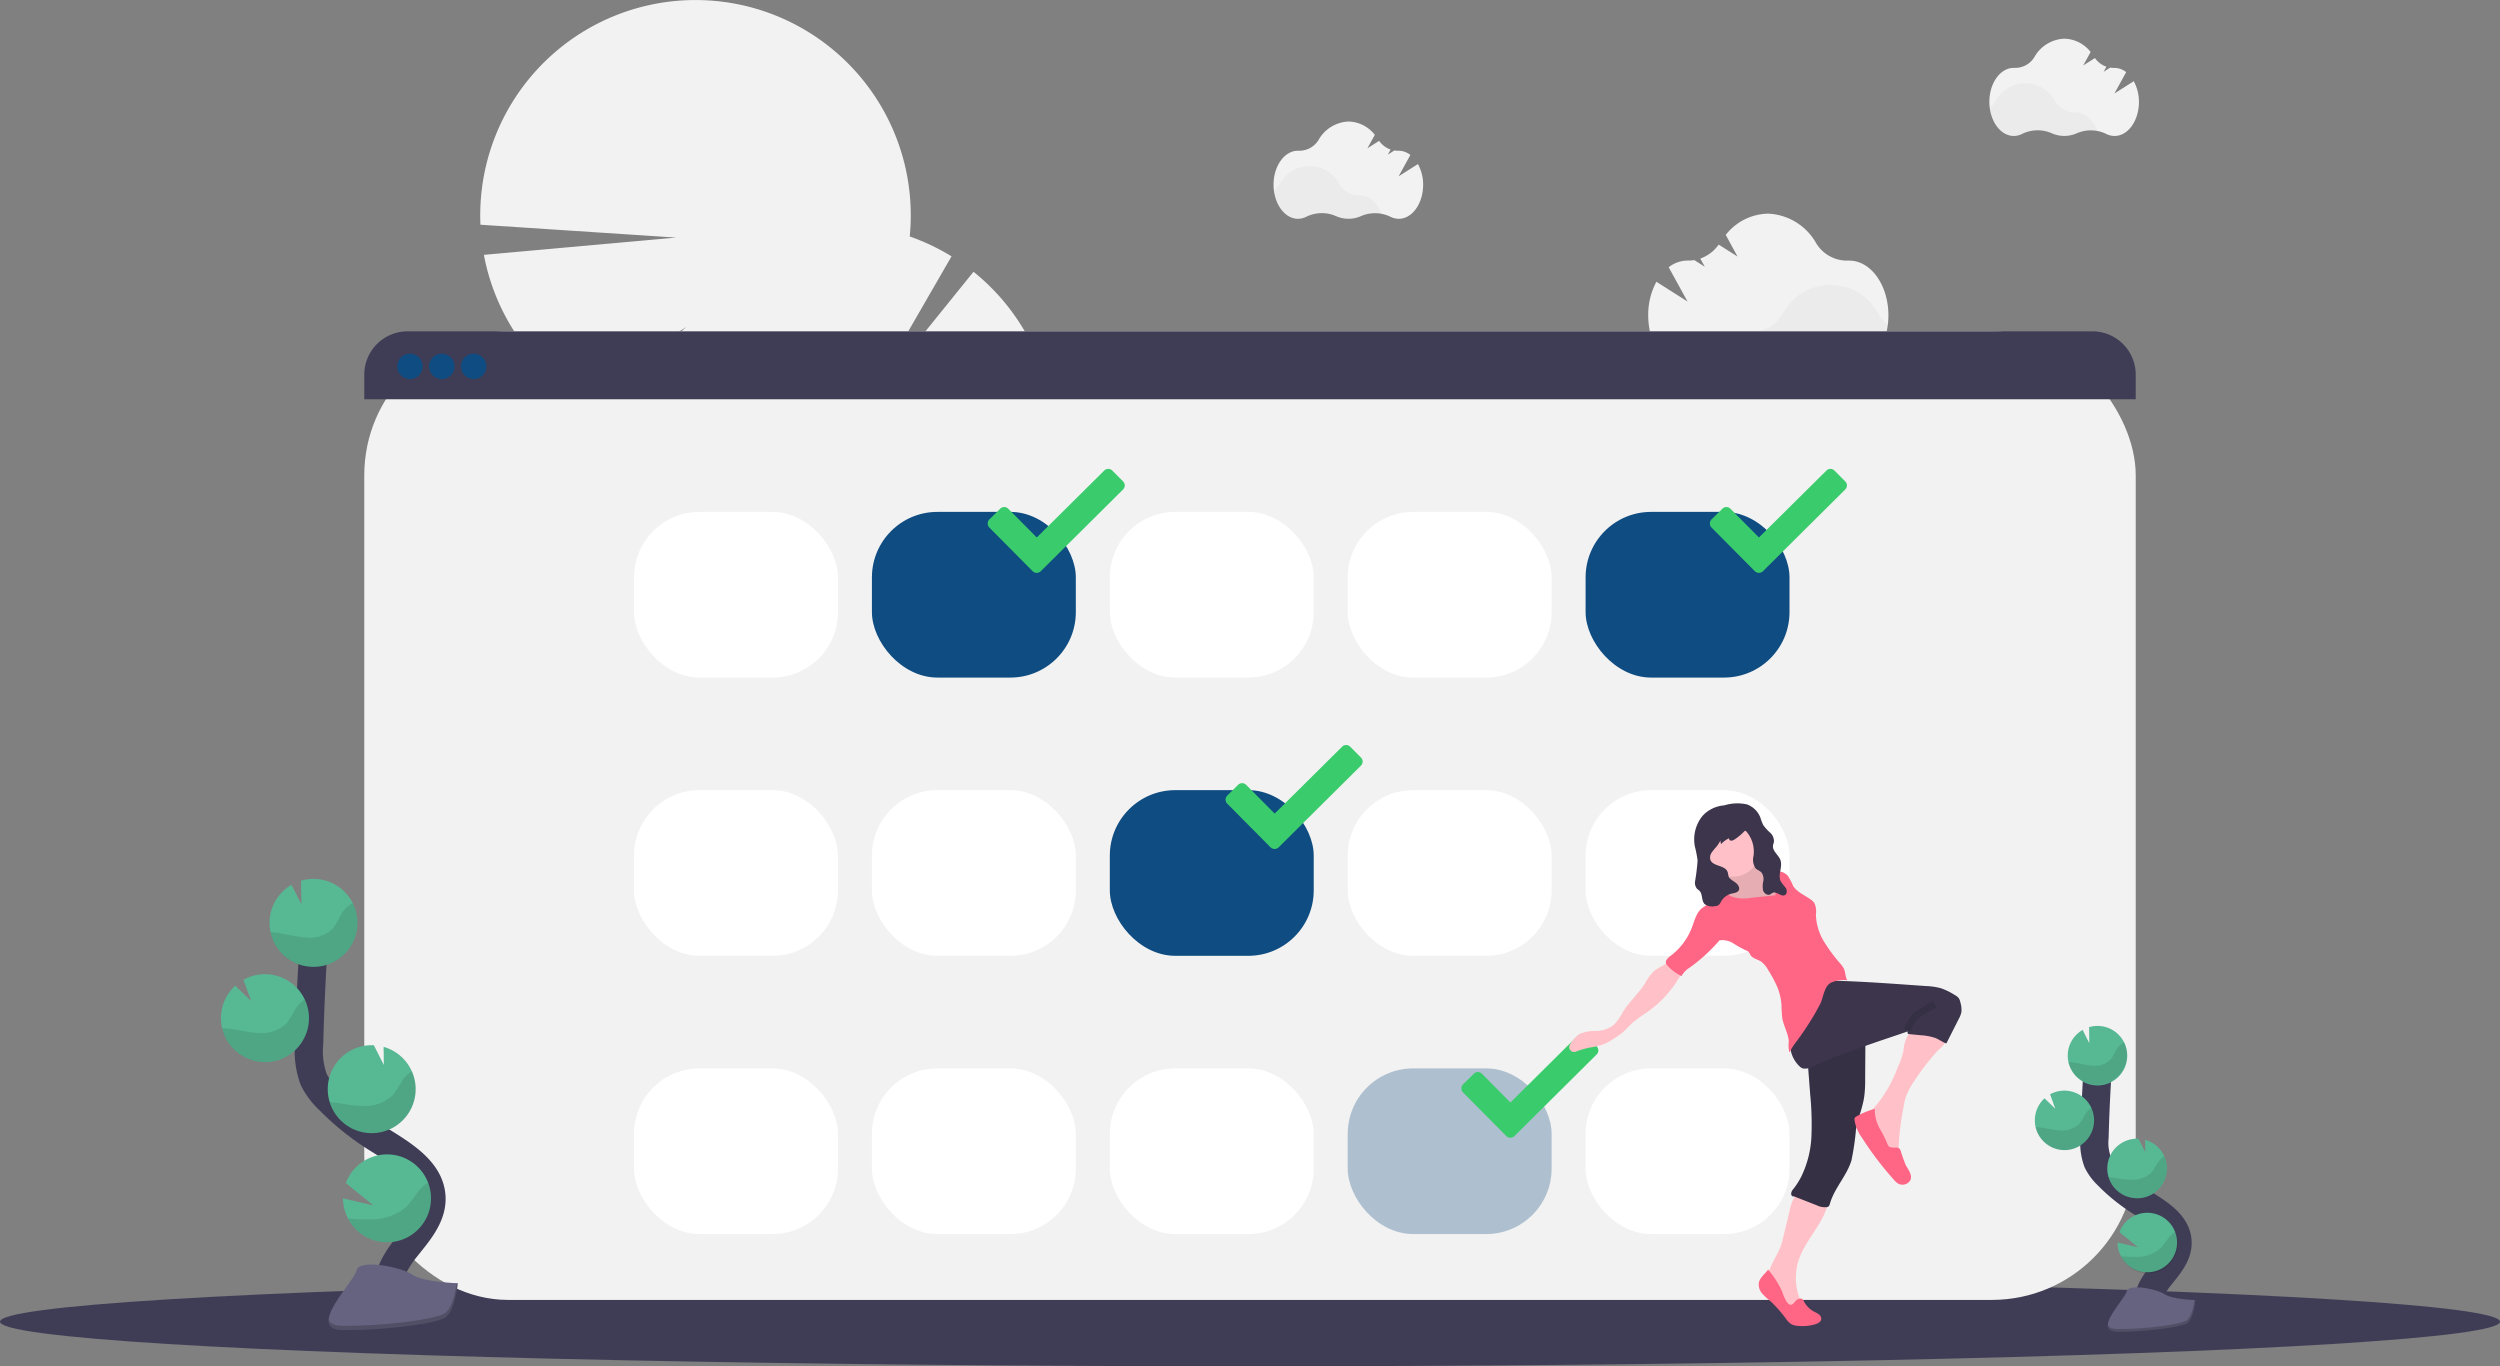 <svg xmlns="http://www.w3.org/2000/svg" width="354.741" height="193.871" viewBox="0 0 354.741 193.871">
    <rect x="0" y="0" width="354.741" height="193.871" fill="#808080" stroke="none"/>
    <defs>
        <style>
            .cls-001{fill:#f2f2f2}.cls-002{opacity:.03}.cls-003{fill:#3f3d56}.cls-004,.cls-007{fill:#0f4c81}.cls-0017,.cls-005,.cls-009{fill:none;stroke-miterlimit:10}.cls-005{stroke:#f2f2f2;stroke-width:2px}.cls-006{fill:#fff}.cls-007{opacity:.3}.cls-008{fill:#3acc6c}.cls-009{stroke:#3f3d56;stroke-width:4px}.cls-0010{fill:#57b894}.cls-0011,.cls-0017{opacity:.1}.cls-0012{fill:#656380}.cls-0013{opacity:.2}.cls-0014{fill:#ffc1c7}.cls-0015{fill:#ff6584}.cls-0016{fill:#3c354c}.cls-0017{stroke:#000}
        </style>
    </defs>
    <g id="undraw_checking_boxes_2ibd" transform="translate(0 .028)">
        <path id="패스_263" d="M307.587 166.925l-15.371 19.039 12.252-21.227a30.71 30.71 0 0 0-5.931-2.821 30.546 30.546 0 1 0-60.915-1.667l27.764 1.826-27.276 2.45a30.592 30.592 0 0 0 13.527 20.088l15.2-9.862-12.637 11.334a30.613 30.613 0 0 0 3.882 1.67 30.54 30.54 0 0 0 20.318 31.821 30.543 30.543 0 0 0 41.55 31.441 10.477 10.477 0 0 0 1.414 3.367 10.03 10.03 0 0 0 3.867 3.584 10.434 10.434 0 0 0 5.488 8.6 10.452 10.452 0 0 0 5.488 8.6 10.446 10.446 0 0 0 5.485 8.6 10.067 10.067 0 0 0 1.621 5.015c2.48 3.885 6.9 5.5 9.868 3.617s3.364-6.579.883-10.467a10.078 10.078 0 0 0-3.861-3.59 10.452 10.452 0 0 0-5.5-8.611 10.446 10.446 0 0 0-5.491-8.6 10.434 10.434 0 0 0-5.488-8.6 10.064 10.064 0 0 0-1.624-5.015 10.428 10.428 0 0 0-2.411-2.67 30.54 30.54 0 0 0-10.823-51.1 30.564 30.564 0 0 0-11.281-26.824z" class="cls-001" data-name="패스 263" transform="translate(-169.449 -128.39)"/>
        <path id="패스_264" d="M631.579 191.614l-2.743 1.739 1.667-3.029a2.712 2.712 0 0 0-1.661-.6h-.042a3.252 3.252 0 0 1-.57-.042l-.931.6.4-.726a3.315 3.315 0 0 1-1.628-1.233l-1.664 1.055 1.052-1.911a4.874 4.874 0 0 0-3.728-1.887 5.109 5.109 0 0 0-4.268 2.634 3.186 3.186 0 0 1-2.821 1.507h-.093c-1.911 0-3.46 2.167-3.46 4.822s1.549 4.837 3.46 4.837a2.6 2.6 0 0 0 1.206-.3 4.991 4.991 0 0 1 4.186-.081 4.376 4.376 0 0 0 3.559 0 5 5 0 0 1 4.15.081 2.6 2.6 0 0 0 1.206.3c1.911 0 3.46-2.164 3.46-4.837a6.112 6.112 0 0 0-.738-2.93z" class="cls-001" data-name="패스 264" transform="translate(-430.377 -168.363)"/>
        <path id="패스_265" d="M626.4 213.343a5.124 5.124 0 0 0-2.963.323 4.376 4.376 0 0 1-3.56 0 5 5 0 0 0-4.189.081 2.577 2.577 0 0 1-1.206.3c-1.7 0-3.11-1.709-3.406-3.963a3.3 3.3 0 0 0 .85-.9 4.772 4.772 0 0 1 8.514-.03 3.27 3.27 0 0 0 2.821 1.549h.045c1.358-.024 2.518 1.061 3.094 2.64z" class="cls-002" data-name="패스 265" transform="translate(-430.37 -183.012)"/>
        <path id="패스_266" d="M968.579 152.614l-2.743 1.739 1.667-3.029a2.713 2.713 0 0 0-1.661-.6h-.042a3.252 3.252 0 0 1-.57-.042l-.931.6.4-.726a3.315 3.315 0 0 1-1.628-1.233l-1.664 1.055 1.052-1.911a4.874 4.874 0 0 0-3.728-1.887 5.109 5.109 0 0 0-4.268 2.634 3.186 3.186 0 0 1-2.821 1.507h-.093c-1.911 0-3.46 2.167-3.46 4.822s1.549 4.837 3.46 4.837a2.6 2.6 0 0 0 1.206-.3 4.991 4.991 0 0 1 4.186-.081 4.376 4.376 0 0 0 3.559 0 5 5 0 0 1 4.15.081 2.6 2.6 0 0 0 1.206.3c1.911 0 3.46-2.164 3.46-4.837a6.111 6.111 0 0 0-.738-2.93z" class="cls-001" data-name="패스 266" transform="translate(-665.807 -141.117)"/>
        <path id="패스_267" d="M963.4 174.343a5.124 5.124 0 0 0-2.963.322 4.376 4.376 0 0 1-3.559 0 5 5 0 0 0-4.189.081 2.577 2.577 0 0 1-1.206.3c-1.7 0-3.11-1.709-3.406-3.963a3.294 3.294 0 0 0 .85-.9 4.772 4.772 0 0 1 8.514-.03 3.27 3.27 0 0 0 2.821 1.549h.045c1.357-.023 2.517 1.062 3.093 2.641z" class="cls-002" data-name="패스 267" transform="translate(-665.8 -155.767)"/>
        <path id="패스_268" d="M788.635 238.6l4.418 2.809-2.676-4.868a4.364 4.364 0 0 1 2.667-.949h.069a5.149 5.149 0 0 0 .9-.066l1.492.946-.648-1.163a5.359 5.359 0 0 0 2.613-1.983l2.673 1.694-1.67-3.071a7.817 7.817 0 0 1 5.989-3.014 8.219 8.219 0 0 1 6.857 4.22 5.124 5.124 0 0 0 4.521 2.444h.16c3.068 0 5.555 3.478 5.555 7.77s-2.487 7.773-5.555 7.773a4.177 4.177 0 0 1-1.938-.485 8.014 8.014 0 0 0-6.724-.13 7.017 7.017 0 0 1-5.727 0 8.029 8.029 0 0 0-6.667.13 4.19 4.19 0 0 1-1.914.473c-3.071 0-5.558-3.478-5.558-7.773a9.881 9.881 0 0 1 1.163-4.757z" class="cls-001" data-name="패스 268" transform="translate(-553.596 -198.647)"/>
        <path id="패스_269" d="M818.89 273.446a8.246 8.246 0 0 1 4.762.518 7.017 7.017 0 0 0 5.727 0 8.02 8.02 0 0 1 6.727.13 4.165 4.165 0 0 0 1.935.485c2.728 0 4.994-2.746 5.467-6.368a5.254 5.254 0 0 1-1.362-1.471 7.669 7.669 0 0 0-13.68-.036 5.256 5.256 0 0 1-4.521 2.487h-.069c-2.189-.022-4.07 1.72-4.986 4.255z" class="cls-002" data-name="패스 269" transform="translate(-575.547 -222.113)"/>
        <ellipse id="타원_39" cx="177.371" cy="6.329" class="cls-003" data-name="타원 39" rx="177.371" ry="6.329" transform="translate(0 181.185)"/>
        <rect id="사각형_48" width="251.363" height="137.436" class="cls-001" data-name="사각형 48" rx="20.42" transform="translate(51.689 46.989)"/>
        <path id="패스_270" d="M434.363 290.514V294H183v-3.49a6.154 6.154 0 0 1 6.154-6.154h239.055a6.154 6.154 0 0 1 6.154 6.158z" class="cls-003" data-name="패스 270" transform="translate(-131.311 -237.371)"/>
        <circle id="타원_40" cx="1.808" cy="1.808" r="1.808" class="cls-004" data-name="타원 40" transform="translate(56.361 50.154)"/>
        <circle id="타원_41" cx="1.808" cy="1.808" r="1.808" class="cls-004" data-name="타원 41" transform="translate(60.882 50.154)"/>
        <circle id="타원_42" cx="1.808" cy="1.808" r="1.808" class="cls-004" data-name="타원 42" transform="translate(65.403 50.154)"/>
        <rect id="사각형_49" width="28.934" height="23.509" class="cls-006" data-name="사각형 49" rx="9.29" transform="translate(89.966 72.608)"/>
        <rect id="사각형_50" width="28.934" height="23.509" class="cls-004" data-name="사각형 50" rx="9.29" transform="translate(123.722 72.608)"/>
        <rect id="사각형_51" width="28.934" height="23.509" class="cls-006" data-name="사각형 51" rx="9.29" transform="translate(157.479 72.608)"/>
        <rect id="사각형_52" width="28.934" height="23.509" class="cls-006" data-name="사각형 52" rx="9.29" transform="translate(191.235 72.608)"/>
        <rect id="사각형_53" width="28.934" height="23.509" class="cls-004" data-name="사각형 53" rx="9.29" transform="translate(224.991 72.608)"/>
        <rect id="사각형_54" width="28.934" height="23.509" class="cls-006" data-name="사각형 54" rx="9.29" transform="translate(89.966 112.09)"/>
        <rect id="사각형_55" width="28.934" height="23.509" class="cls-006" data-name="사각형 55" rx="9.29" transform="translate(123.722 112.09)"/>
        <rect id="사각형_56" width="28.934" height="23.509" class="cls-004" data-name="사각형 56" rx="9.29" transform="translate(157.479 112.09)"/>
        <rect id="사각형_57" width="28.934" height="23.509" class="cls-006" data-name="사각형 57" rx="9.29" transform="translate(191.235 112.09)"/>
        <rect id="사각형_58" width="28.934" height="23.509" class="cls-006" data-name="사각형 58" rx="9.29" transform="translate(224.991 112.09)"/>
        <rect id="사각형_59" width="28.934" height="23.509" class="cls-006" data-name="사각형 59" rx="9.29" transform="translate(89.966 151.573)"/>
        <rect id="사각형_60" width="28.934" height="23.509" class="cls-006" data-name="사각형 60" rx="9.29" transform="translate(123.722 151.573)"/>
        <rect id="사각형_61" width="28.934" height="23.509" class="cls-006" data-name="사각형 61" rx="9.29" transform="translate(157.479 151.573)"/>
        <rect id="사각형_62" width="28.934" height="23.509" class="cls-007" data-name="사각형 62" rx="9.29" transform="translate(191.235 151.573)"/>
        <rect id="사각형_63" width="28.934" height="23.509" class="cls-006" data-name="사각형 63" rx="9.29" transform="translate(224.991 151.573)"/>
        <path id="패스_273" d="M495.7 350.889l-1.525-1.534a.808.808 0 0 0-1.148 0l-9.572 9.491-4.048-4.081a.8.8 0 0 0-1.139 0l-1.54 1.522a.82.82 0 0 0 0 1.151l6.145 6.194a.82.82 0 0 0 1.151 0L495.7 352.04a.808.808 0 0 0 0-1.151z" class="cls-008" data-name="패스 273" transform="translate(-336.342 -282.609)"/>
        <path id="패스_274" d="M835.7 350.889l-1.525-1.534a.808.808 0 0 0-1.148 0l-9.572 9.491-4.048-4.081a.8.8 0 0 0-1.139 0l-1.54 1.522a.82.82 0 0 0 0 1.151l6.145 6.194a.82.82 0 0 0 1.151 0L835.7 352.04a.808.808 0 0 0 0-1.151z" class="cls-008" data-name="패스 274" transform="translate(-573.868 -282.609)"/>
        <path id="패스_275" d="M607.7 480.889l-1.525-1.534a.808.808 0 0 0-1.148 0l-9.572 9.491-4.048-4.081a.8.8 0 0 0-1.139 0l-1.54 1.522a.82.82 0 0 0 0 1.151l6.145 6.194a.82.82 0 0 0 1.151 0L607.7 482.04a.808.808 0 0 0 0-1.151z" class="cls-008" data-name="패스 275" transform="translate(-414.586 -373.428)"/>
        <path id="패스_276" d="M718.7 616.889l-1.525-1.534a.808.808 0 0 0-1.148 0l-9.572 9.491-4.048-4.081a.8.8 0 0 0-1.139 0l-1.54 1.507a.82.82 0 0 0 0 1.151l6.145 6.194a.82.82 0 0 0 1.151 0l11.676-11.592a.808.808 0 0 0 0-1.136z" class="cls-008" data-name="패스 276" transform="translate(-492.131 -468.438)"/>
        <path id="패스_277" d="M1005.491 662.018c-.9-1.661.121-3.7 1.293-5.178s2.595-3.014 2.565-4.91c-.045-2.713-2.924-4.316-5.223-5.754a25.321 25.321 0 0 1-4.69-3.77 6.874 6.874 0 0 1-1.436-1.928 7.821 7.821 0 0 1-.434-3.427q.154-5.8.576-11.6" class="cls-009" data-name="패스 277" transform="translate(-700.36 -475.658)"/>
        <path id="패스_278" d="M984.99 615.4a4.219 4.219 0 0 1 2.11-3.466l.946 1.875-.03-2.27a4.287 4.287 0 0 1 1.4-.169 4.22 4.22 0 1 1-4.422 4.03z" class="cls-0010" data-name="패스 278" transform="translate(-691.583 -465.819)"/>
        <path id="패스_279" d="M1008.91 705.474a4.22 4.22 0 1 0-.2-3.406l2.643 2.149-2.908-.672a4.22 4.22 0 0 0 .47 1.929z" class="cls-0010" data-name="패스 279" transform="translate(-707.968 -527.264)"/>
        <path id="패스_280" d="M1007.647 672.917a4.22 4.22 0 0 0 1.326-8.285l.024 1.742-.958-1.9a4.219 4.219 0 0 0-4.421 4.027 4.172 4.172 0 0 0 .181 1.444 4.22 4.22 0 0 0 3.849 2.969z" class="cls-0010" data-name="패스 280" transform="translate(-704.595 -502.92)"/>
        <path id="패스_281" d="M973.534 650.266a4.22 4.22 0 1 0-1.872-7.918l.747 2.049-1.537-1.477a4.22 4.22 0 0 0-1.365 2.921 4.161 4.161 0 0 0 .105 1.166 4.22 4.22 0 0 0 3.921 3.258z" class="cls-0010" data-name="패스 281" transform="translate(-680.765 -487.101)"/>
        <path id="패스_282" d="M985.769 621.9c.977.105 1.926.41 2.905.47a3.16 3.16 0 0 0 2.676-.934 13.092 13.092 0 0 0 .781-1.377 3.014 3.014 0 0 1 1.067-1 4.22 4.22 0 1 1-7.909 2.809q.242 0 .48.032z" class="cls-0011" data-name="패스 282" transform="translate(-691.795 -471.187)"/>
        <path id="패스_283" d="M973.812 655.848a4.22 4.22 0 0 0 4.024-6.028 3.125 3.125 0 0 0-.85.85 13.822 13.822 0 0 1-.838 1.4 3.465 3.465 0 0 1-2.806.983c-1.022-.045-2.007-.338-3.014-.431-.142 0-.283-.021-.428-.024a4.22 4.22 0 0 0 3.912 3.252z" class="cls-0011" data-name="패스 283" transform="translate(-681.044 -492.683)"/>
        <path id="패스_284" d="M1008.093 678.686a4.219 4.219 0 0 0 4.057-5.956 3.461 3.461 0 0 0-.9.859c-.329.464-.534 1-.9 1.426a3.917 3.917 0 0 1-2.993 1.052c-1.079-.024-2.059-.28-3.1-.362a4.22 4.22 0 0 0 3.836 2.981z" class="cls-0011" data-name="패스 284" transform="translate(-705.041 -508.688)"/>
        <path id="패스_285" d="M1010 711.741a4.225 4.225 0 0 0 7.713-3.451 4.1 4.1 0 0 0-.928.829 18.365 18.365 0 0 1-1.133 1.507 5.269 5.269 0 0 1-3.505 1.233 18.085 18.085 0 0 1-2.147-.118z" class="cls-0011" data-name="패스 285" transform="translate(-709.058 -533.531)"/>
        <path id="패스_286" d="M1016.27 736.249s-3.339-.1-4.346-.82-5.124-1.57-5.383-.422-5.018 5.727-1.251 5.745 8.759-.6 9.765-1.206 1.215-3.297 1.215-3.297z" class="cls-0012" data-name="패스 286" transform="translate(-704.758 -551.803)"/>
        <path id="패스_287" d="M1005.253 744.514c3.77.03 8.759-.588 9.762-1.206.766-.467 1.07-2.137 1.172-2.908h.112s-.211 2.694-1.206 3.315-5.995 1.23-9.765 1.206c-1.088 0-1.462-.395-1.441-.968.143.338.556.547 1.366.561z" class="cls-0013" data-name="패스 287" transform="translate(-704.787 -555.963)"/>
        <path id="패스_288" d="M168.682 616.893c-1.323-2.447.178-5.449 1.9-7.634s3.828-4.455 3.786-7.233c-.066-4-4.31-6.359-7.7-8.481a37.554 37.554 0 0 1-6.914-5.558 10.184 10.184 0 0 1-2.11-2.845 11.531 11.531 0 0 1-.636-5.057q.217-8.56.844-17.1" class="cls-009" data-name="패스 288" transform="translate(-113.138 -432.016)"/>
        <path id="패스_289" d="M138.394 548.115a6.233 6.233 0 0 1 3.113-5.124l1.4 2.764-.042-3.346a6.239 6.239 0 1 1-4.47 5.693z" class="cls-0010" data-name="패스 289" transform="translate(-100.144 -417.468)"/>
        <path id="패스_290" d="M173.7 680.933a6.236 6.236 0 1 0-.3-5.021l3.894 3.168-4.294-.992a6.212 6.212 0 0 0 .7 2.845z" class="cls-0010" data-name="패스 290" transform="translate(-124.325 -508.07)"/>
        <path id="패스_291" d="M171.753 632.917a6.239 6.239 0 0 0 1.977-12.237l.033 2.568-1.414-2.794h-.015a6.238 6.238 0 1 0-.582 12.463z" class="cls-0010" data-name="패스 291" transform="translate(-119.298 -472.163)"/>
        <path id="패스_292" d="M121.49 599.48a6.242 6.242 0 0 0 6.522-5.941 6.16 6.16 0 0 0-.6-2.957 6.23 6.23 0 0 0-8.689-2.776l1.1 3.014-2.266-2.176a6.239 6.239 0 0 0 3.918 10.829z" class="cls-0010" data-name="패스 292" transform="translate(-84.178 -448.802)"/>
        <path id="패스_293" d="M139.558 557.722c1.438.16 2.839.6 4.283.7a4.644 4.644 0 0 0 3.945-1.38 19.379 19.379 0 0 0 1.154-2.028 4.451 4.451 0 0 1 1.57-1.48 6.239 6.239 0 1 1-11.661 4.141c.236.005.474.025.709.047z" class="cls-0011" data-name="패스 293" transform="translate(-100.467 -425.415)"/>
        <path id="패스_294" d="M121.873 607.767a6.242 6.242 0 0 0 6.522-5.94 6.16 6.16 0 0 0-.6-2.957 4.639 4.639 0 0 0-1.254 1.254 19.941 19.941 0 0 1-1.236 2.062 5.123 5.123 0 0 1-4.135 1.447c-1.5-.06-2.96-.494-4.458-.633a10.922 10.922 0 0 0-.63-.039 6.236 6.236 0 0 0 5.791 4.806z" class="cls-0011" data-name="패스 294" transform="translate(-84.56 -457.089)"/>
        <path id="패스_295" d="M172.392 641.463a6.236 6.236 0 0 0 5.983-8.783 5.031 5.031 0 0 0-1.317 1.269 21.991 21.991 0 0 1-1.356 2.11 5.775 5.775 0 0 1-4.415 1.549c-1.543-.036-3.032-.413-4.566-.53a6.242 6.242 0 0 0 5.671 4.385z" class="cls-0011" data-name="패스 295" transform="translate(-119.938 -480.709)"/>
        <path id="패스_296" d="M175.32 690.2a6.239 6.239 0 0 0 11.372-5.091 6.3 6.3 0 0 0-1.371 1.206 26.652 26.652 0 0 1-1.67 2.218 7.783 7.783 0 0 1-5.166 1.808 26.848 26.848 0 0 1-3.165-.141z" class="cls-0011" data-name="패스 296" transform="translate(-125.946 -517.337)"/>
        <path id="패스_297" d="M184.54 726.351s-4.922-.151-6.408-1.206-7.571-2.318-7.939-.624-7.4 8.439-1.842 8.472 12.915-.865 14.395-1.769 1.794-4.873 1.794-4.873z" class="cls-0012" data-name="패스 297" transform="translate(-119.59 -544.292)"/>
        <path id="패스_298" d="M168.3 738.545c5.558.045 12.915-.865 14.395-1.766 1.127-.687 1.579-3.153 1.727-4.289h.166s-.3 3.969-1.793 4.871-8.837 1.808-14.395 1.769c-1.6 0-2.158-.585-2.128-1.429.215.516.818.835 2.028.844z" class="cls-0013" data-name="패스 298" transform="translate(-119.62 -550.437)"/>
        <path id="패스_299" d="M852.494 689.9a1.457 1.457 0 0 0-.1.395c-.479 3.156-3.237 5.485-4.244 8.514a8.168 8.168 0 0 0 .356 5.989 1.979 1.979 0 0 1 .274.865c0 .3-.241.63-.545.6a4.369 4.369 0 0 1-1.914-.995 6.814 6.814 0 0 1-1.947-1.808 3.37 3.37 0 0 1-.576-2.541c.362-1.646 1.619-3.113 2.01-4.753l1.028-4.253a6.653 6.653 0 0 1 .844-2.269 1.4 1.4 0 0 1 .711-.6 1.683 1.683 0 0 1 .536-.042 12.811 12.811 0 0 1 3.567.898z" class="cls-0014" data-name="패스 299" transform="translate(-592.915 -520.055)"/>
        <path id="패스_300" d="M845.312 730.2a.57.57 0 0 1 .326.024.807.807 0 0 1 .3.386 3.532 3.532 0 0 0 1.42 1.426 4.111 4.111 0 0 1 .693.392.8.8 0 0 1 .334.687c-.048.395-.479.6-.859.72a6.445 6.445 0 0 1-2.514.22 2.2 2.2 0 0 1-.9-.253 2.675 2.675 0 0 1-.7-.705 17.476 17.476 0 0 0-2.23-2.529 9.761 9.761 0 0 1-1.169-1.088 1.941 1.941 0 0 1-.491-1.471c.118-.784.859-1.3 1.326-1.938a13.24 13.24 0 0 1 1.965 3.077 8.845 8.845 0 0 0 .561 1.323c.214.353.521.76.9.53s.481-.701 1.038-.801z" class="cls-0015" data-name="패스 300" transform="translate(-589.956 -545.952)"/>
        <path id="패스_301" d="M865.042 615.27a3.967 3.967 0 0 1 .268 1.784l-.027 4.5a18.087 18.087 0 0 1-.139 2.619c-.238 1.564-.88 3.044-1.16 4.6a38.937 38.937 0 0 1-.645 4.4c-.669 2.2-2.441 3.948-3.065 6.167a.7.7 0 0 1-.178.359.516.516 0 0 1-.253.108 2.691 2.691 0 0 1-1.45-.271l-3.24-1.272c-.223.1-.377-.16-.365-.407a1.179 1.179 0 0 1 .323-.642 10.774 10.774 0 0 0 1.043-1.606 14.434 14.434 0 0 0 1.507-5.814 42.969 42.969 0 0 0-.178-6.028l-.332-4.346a3.12 3.12 0 0 1 .3-2.013 2.974 2.974 0 0 1 1.7-1.013 27.635 27.635 0 0 1 5.891-1.125z" class="cls-0016" data-name="패스 301" transform="translate(-600.625 -468.546)"/>
        <path id="패스_302" d="M865.042 615.27a3.967 3.967 0 0 1 .268 1.784l-.027 4.5a18.087 18.087 0 0 1-.139 2.619c-.238 1.564-.88 3.044-1.16 4.6a38.937 38.937 0 0 1-.645 4.4c-.669 2.2-2.441 3.948-3.065 6.167a.7.7 0 0 1-.178.359.516.516 0 0 1-.253.108 2.691 2.691 0 0 1-1.45-.271l-3.24-1.272c-.223.1-.377-.16-.365-.407a1.179 1.179 0 0 1 .323-.642 10.774 10.774 0 0 0 1.043-1.606 14.434 14.434 0 0 0 1.507-5.814 42.969 42.969 0 0 0-.178-6.028l-.332-4.346a3.12 3.12 0 0 1 .3-2.013 2.974 2.974 0 0 1 1.7-1.013 27.635 27.635 0 0 1 5.891-1.125z" class="cls-0011" data-name="패스 302" transform="translate(-600.625 -468.546)"/>
        <path id="패스_303" d="M897.968 620.08a9.368 9.368 0 0 0-1.082 2.083 11.154 11.154 0 0 0-.365 1.694 37.17 37.17 0 0 0-.684 8.035 1.694 1.694 0 0 1-1.507-.374 4.307 4.307 0 0 1-.986-1.275 13.551 13.551 0 0 1-.811-1.621 10.153 10.153 0 0 1-.769-3.951.682.682 0 0 1 .054-.323.746.746 0 0 1 .16-.19 18.3 18.3 0 0 0 3.761-6.209 11.484 11.484 0 0 0 .808-2.282 5.231 5.231 0 0 1 .675-2.312 2.907 2.907 0 0 1 1.911-.9 3.6 3.6 0 0 1 1.543.063c.549.169 1.848.811 1.923 1.459s-1.082 1.477-1.459 1.908a36.726 36.726 0 0 0-3.172 4.195z" class="cls-0014" data-name="패스 303" transform="translate(-626.457 -466.539)"/>
        <path id="패스_304" d="M891.86 658.4c.386.648.925 1.371.651 2.071a1.275 1.275 0 0 1-1.881.425 2.9 2.9 0 0 1-.47-.452 46.368 46.368 0 0 1-4.521-5.95 5.846 5.846 0 0 1-1.073-2.535.53.53 0 0 1 .042-.3.582.582 0 0 1 .235-.2 11.705 11.705 0 0 1 2.61-1.085 5.536 5.536 0 0 0 .772 2.939 14.04 14.04 0 0 1 .995 2.013c.2.506.416.546.943.552.425 0 .729-.051.934.38a22.62 22.62 0 0 0 .763 2.142z" class="cls-0015" data-name="패스 304" transform="translate(-621.424 -493.068)"/>
        <path id="패스_305" d="M859.311 590c3.876.06 7.746.332 11.613.6l2.514.178a9.393 9.393 0 0 1 2.191.326 9.616 9.616 0 0 1 1.941.961 1.7 1.7 0 0 1 .542.434 1.624 1.624 0 0 1 .229.6 3.432 3.432 0 0 1 .142 1.392 3.4 3.4 0 0 1-.371.955l-1.76 3.478c-.564-.184-1-.552-1.552-.769a7.66 7.66 0 0 0-2.056-.392l-1.833-.181a.522.522 0 0 1-.051-.362c-1.609.561-3.213 1.082-4.822 1.643-2.954 1.028-5.913 2.059-8.758 3.361a1.8 1.8 0 0 1-1.335.232 1.388 1.388 0 0 1-.419-.277 4.307 4.307 0 0 1-1.3-2.523 9.408 9.408 0 0 1 .042-2.878 8.326 8.326 0 0 1 2.366-5.308 4.218 4.218 0 0 1 2.677-1.47z" class="cls-0016" data-name="패스 305" transform="translate(-600.172 -450.891)"/>
        <path id="패스_306" d="M913.49 601.24a18.54 18.54 0 0 0-2.49 1.46 2.024 2.024 0 0 0-.329.268 2.462 2.462 0 0 0-.2.265 4.979 4.979 0 0 0-.85 1.694" class="cls-0017" data-name="패스 306" transform="translate(-638.932 -458.745)"/>
        <path id="패스_307" d="M762.3 582.181a7.05 7.05 0 0 0-1.245 1.709c-.919 1.447-2.239 2.61-3.147 4.066a7.584 7.584 0 0 1-1.266 1.808 4.064 4.064 0 0 1-2.465.88 5.682 5.682 0 0 0-2.348.4 4.427 4.427 0 0 0-1.411 1.507v.018a.681.681 0 0 0 .814 1.013 12.131 12.131 0 0 1 2-.582 12.655 12.655 0 0 0 1.778-.4 8.319 8.319 0 0 0 1.591-.847 10.341 10.341 0 0 0 1.251-.877c.485-.413.9-.9 1.362-1.341a21.3 21.3 0 0 1 2.11-1.531 16.1 16.1 0 0 0 4.714-5.151 1.169 1.169 0 0 0 .214-.684 1.238 1.238 0 0 0-.3-.6c-.534-.678-1.019-1.233-1.76-.6-.592.477-1.324.715-1.892 1.212z" class="cls-0014" data-name="패스 307" transform="translate(-527.63 -444.385)"/>
        <path id="패스_308" d="M826.7 531.738a.9.9 0 0 0 .193.53c.2.2.527.16.811.142a2.679 2.679 0 0 1 2.128.738 4.887 4.887 0 0 1 .784 3.9 2.851 2.851 0 0 1-1.534 1.549 7.164 7.164 0 0 1-2.164.53 5.4 5.4 0 0 1-1.869 0 8.134 8.134 0 0 1-2.028-.967 11.124 11.124 0 0 1-1.335-.753 2.11 2.11 0 0 1-.871-1.224.663.663 0 0 1 .22-.708 1.254 1.254 0 0 1 .338-.1 1.429 1.429 0 0 0 1.028-1.01c.2-.781-.283-1.567-.332-2.372a1.124 1.124 0 0 1 .142-.672 1.478 1.478 0 0 1 .678-.482l1.507-.675a9.023 9.023 0 0 1 1.42-.63c.479-.124.512.208.6.6.113.538.213 1.066.284 1.604z" class="cls-0014" data-name="패스 308" transform="translate(-576.872 -408.629)"/>
        <path id="패스_309" d="M826.7 531.738a.9.9 0 0 0 .193.53c.2.2.527.16.811.142a2.679 2.679 0 0 1 2.128.738 4.887 4.887 0 0 1 .784 3.9 2.851 2.851 0 0 1-1.534 1.549 7.164 7.164 0 0 1-2.164.53 5.4 5.4 0 0 1-1.869 0 8.134 8.134 0 0 1-2.028-.967 11.124 11.124 0 0 1-1.335-.753 2.11 2.11 0 0 1-.871-1.224.663.663 0 0 1 .22-.708 1.254 1.254 0 0 1 .338-.1 1.429 1.429 0 0 0 1.028-1.01c.2-.781-.283-1.567-.332-2.372a1.124 1.124 0 0 1 .142-.672 1.478 1.478 0 0 1 .678-.482l1.507-.675a9.023 9.023 0 0 1 1.42-.63c.479-.124.512.208.6.6.113.538.213 1.066.284 1.604z" class="cls-0011" data-name="패스 309" transform="translate(-576.872 -408.629)"/>
        <circle id="타원_43" cx="3.758" cy="3.758" r="3.758" class="cls-0014" data-name="타원 43" transform="translate(242.149 116.852)"/>
        <path id="패스_310" d="M809.69 538.957a5.169 5.169 0 0 1 1.766-.446 2.089 2.089 0 0 1 1.646.651 10.087 10.087 0 0 1 .75 1.432c.555.9 1.637 1.317 2.5 1.935a1.885 1.885 0 0 1 .518.506 2.768 2.768 0 0 1 .214 1.588 7.674 7.674 0 0 0 1.106 3.8 22.445 22.445 0 0 0 2.381 3.228 3.22 3.22 0 0 1 .518.769c.211.506.151 1.118.464 1.567a4.379 4.379 0 0 0-2.221.3c-1.088.449-1.139 2.04-1.652 3.1a40.393 40.393 0 0 1-3.511 5.5 7.032 7.032 0 0 0-.832 1.377 4.128 4.128 0 0 1-.1-1.558c-.06-1.166-.735-2.212-.925-3.364a15.894 15.894 0 0 1-.1-1.736 8.305 8.305 0 0 0-.564-2.562 16.444 16.444 0 0 0-1.338-2.511 3.544 3.544 0 0 0-1.01-1.206c-.5-.326-1.19-.419-1.507-.925a2.017 2.017 0 0 0-.3-.488 1.126 1.126 0 0 0-.35-.178 15.4 15.4 0 0 1-1.784-.989 2.871 2.871 0 0 0-1.953-.425 24.113 24.113 0 0 1-4.168 3.822 3.378 3.378 0 0 0-1.224 1.251 6.365 6.365 0 0 1-1.98-1.48 1 1 0 0 1-.211-.3c-.154-.44.3-.835.663-1.112a9.011 9.011 0 0 0 3-3.987c.389-1.022.645-2.2 1.531-2.839a5.266 5.266 0 0 0 .793-.558 10.041 10.041 0 0 0 .6-.94 1.594 1.594 0 0 1 1.673-.567 7.392 7.392 0 0 1 1 .479 5.182 5.182 0 0 0 2.713.2l3.529-.359a1.206 1.206 0 0 0-.259-1.145 3.506 3.506 0 0 0-.467-.371 2.6 2.6 0 0 1-.909-1.459z" class="cls-0015" data-name="패스 310" transform="translate(-559.415 -414.919)"/>
        <path id="패스_311" d="M816.616 506.666a3.249 3.249 0 0 1 1.89 1.851 7.543 7.543 0 0 0 .4 1.058 6.1 6.1 0 0 0 .98 1.091 1.637 1.637 0 0 1 .549 1.311c-.03.181-.108.35-.133.527-.105.781.781 1.317 1.052 2.055.353.971-.416 2.128.054 3.044a9.717 9.717 0 0 0 .7.9c.2.3.223.844-.118 1.028-.53.286-1.145-.552-1.709-.331-.145.057-.256.181-.4.244-.395.178-.856-.172-.986-.585a3.078 3.078 0 0 1 .024-1.284 1.552 1.552 0 0 0-.241-1.233c-.229-.262-.6-.365-.841-.6a2.193 2.193 0 0 1-.3-1.763 4.373 4.373 0 0 0-1.019-3.475.226.226 0 0 0-.16-.087.256.256 0 0 0-.16.1 7.5 7.5 0 0 1-1.35 1.118.85.85 0 0 1-.482.175.306.306 0 0 1-.3-.341 3.541 3.541 0 0 0-1.127.826 1.179 1.179 0 0 1-.09-.518 4.858 4.858 0 0 1-.6.922 7.512 7.512 0 0 0-.663.82 1.206 1.206 0 0 0-.169 1c.338.967 2.059.744 2.432 1.7.081.214.078.449.163.66.166.41.6.6.964.874s.675.732.458 1.115c-.19.329-.633.365-1 .449a2.411 2.411 0 0 0-1.507 1.133 1.423 1.423 0 0 1-.389.533 1.094 1.094 0 0 1-.491.121 1.815 1.815 0 0 1-1.453-.3c-.473-.5-.25-1.4-.732-1.89-.112-.109-.25-.187-.356-.3a1.344 1.344 0 0 1-.268-1.01 28.891 28.891 0 0 0 .362-2.99 17.114 17.114 0 0 0-.383-1.971 5.3 5.3 0 0 1 1.073-4.337 4.648 4.648 0 0 1 3.1-1.507 6.3 6.3 0 0 1 3.226-.133z" class="cls-0016" data-name="패스 311" transform="translate(-568.719 -392.55)"/>
    </g>
</svg>
